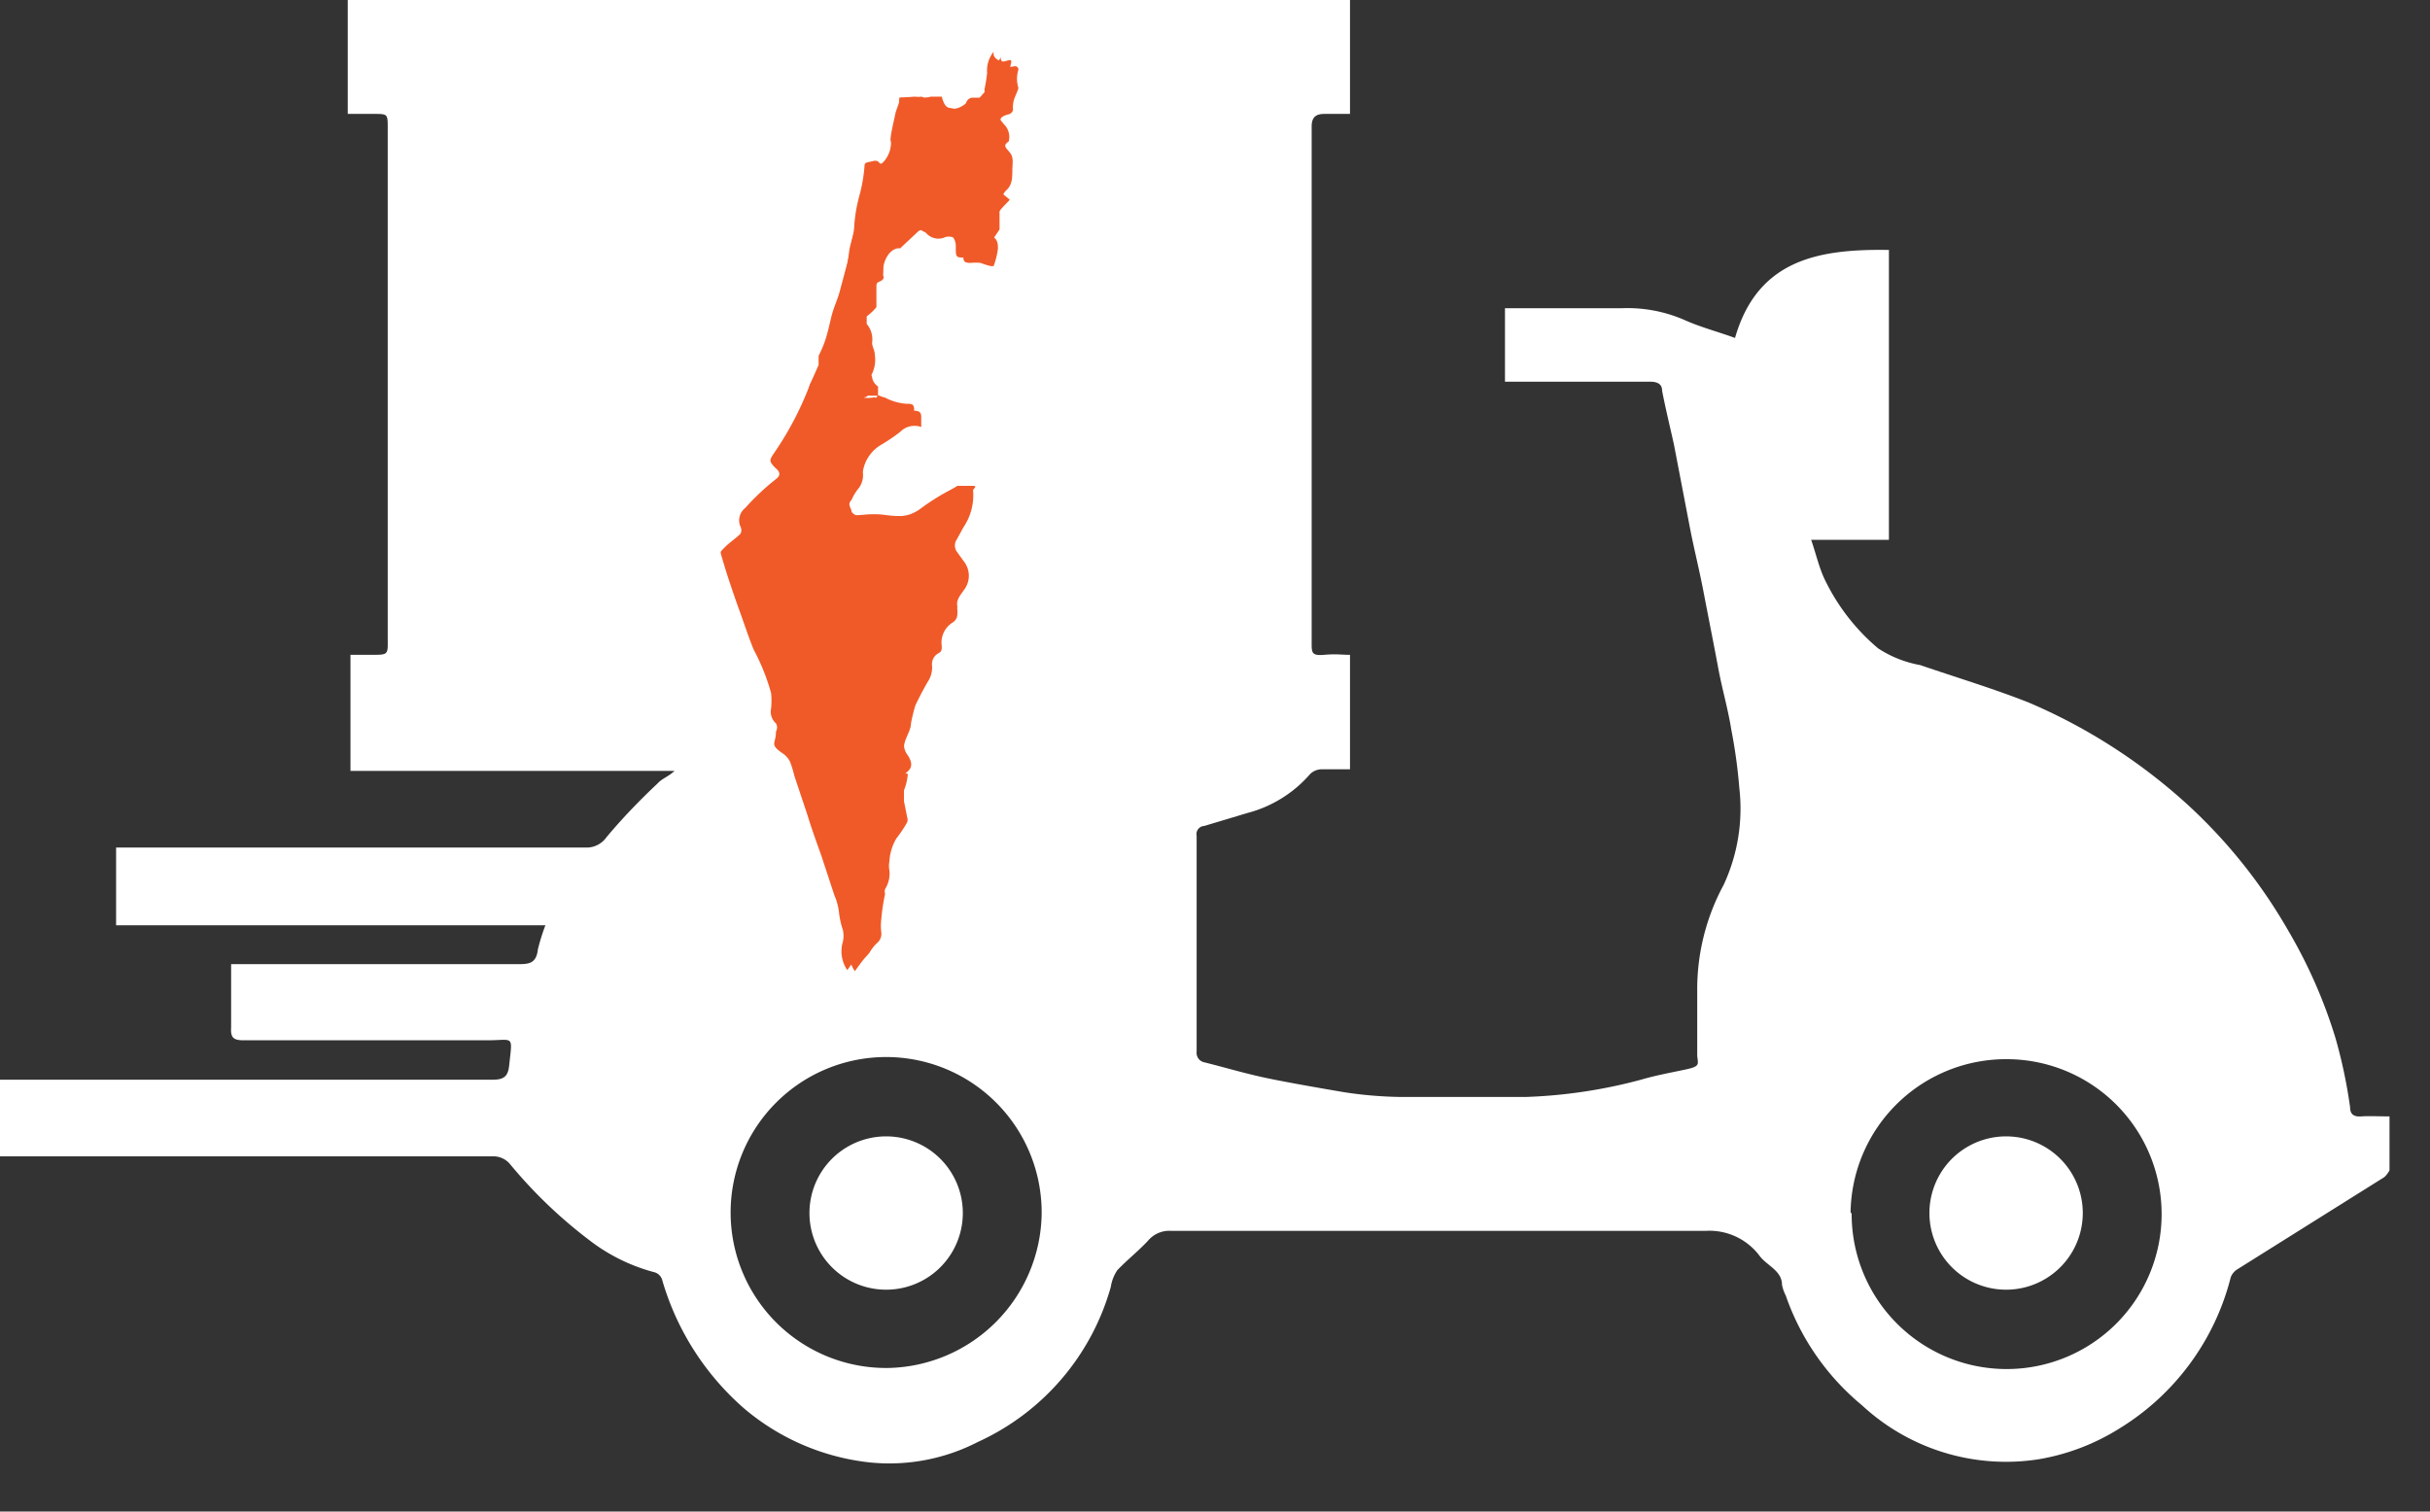 <?xml version="1.0" ?>
<svg xmlns="http://www.w3.org/2000/svg" width="45" height="28" viewBox="0 0 45 28">
  <rect x="0" y="0" width="45" height="28" fill="#333333" stroke="none"/>
  <path d="M9.11 1.91h13v11h-13z" fill="#FFF"/>
  <path d="M0 21.4V20h9.13c0.21 0 0.28-0.07 0.3 -0.27 0.06 -0.57 0.09 -0.46-0.4-0.46H4.51c-0.2 0-0.24-0.06-0.23-0.24v-1.17h5.29c0.21 0 0.36 0 0.39-0.27a3.74 3.74 0 0 1 0.14-0.45H2.15V15.7h8.7a0.45 0.45 0 0 0 0.38-0.19c0.3-0.36 0.62 -0.69 0.95 -1 0.08-0.09 0.21 -0.13 0.31 -0.23h-6v-2.15h0.38c0.34 0 0.31 0 0.31-0.33V8.02 2.37c0-0.26 0-0.26-0.26-0.26h-0.48V0H25v2.11h-0.47c-0.15 0-0.24 0.05 -0.24 0.23 v9.57c0 0.18 0 0.24 0.23 0.22 0.23 -0.02 0.31 0 0.48 0v2.12h-0.53a0.31 0.31 0 0 0-0.21 0.09 2.31 2.31 0 0 1-1.16 0.72 l-0.8 0.24 a0.15 0.15 0 0 0-0.14 0.18 v4a0.18 0.18 0 0 0 0.15 0.2 c0.36 0.09 0.73 0.2 1.1 0.28 0.37 0.08 1 0.19 1.47 0.27 0.35 0.055 0.705 0.085 1.06 0.09 h2.31a9.41 9.41 0 0 0 2.14-0.32c0.27-0.08 0.55 -0.13 0.83 -0.19 0.28 -0.06 0.22 -0.1 0.21 -0.26v-1.26a4.07 4.07 0 0 1 0.49-1.9 3.35 3.35 0 0 0 0.29-1.79 9.85 9.85 0 0 0-0.15-1.09c-0.06-0.38-0.17-0.75-0.24-1.13-0.07-0.38-0.18-0.93-0.27-1.4-0.09-0.47-0.18-0.81-0.26-1.23L31 8.24c-0.07-0.32-0.15-0.64-0.22-1 0-0.13-0.09-0.17-0.23-0.17h-2.68V5.71h2.15a2.64 2.64 0 0 1 1.18 0.22 c0.29 0.13 0.6 0.21 0.93 0.33 0.42-1.46 1.56-1.65 2.85-1.63V10h-1.44c0.09 0.26 0.14 0.49 0.24 0.71 0.236 0.5 0.577 0.944 1 1.3 0.236 0.155 0.502 0.26 0.78 0.31 0.67 0.23 1.34 0.43 2 0.69a10.43 10.43 0 0 1 3 1.94 9.73 9.73 0 0 1 1.81 2.28c0.371 0.63 0.667 1.3 0.88 2 0.12 0.42 0.21 0.847 0.27 1.28 0 0.14 0.08 0.18 0.21 0.17 0.13 -0.01 0.33 0 0.52 0v1s-0.06 0.11 -0.12 0.14 l-2.71 1.7a0.3 0.3 0 0 0-0.11 0.14 4.61 4.61 0 0 1-2.06 2.8 4.09 4.09 0 0 1-1.49 0.57 3.92 3.92 0 0 1-3.28-1A4.58 4.58 0 0 1 33.07 24a0.79 0.79 0 0 1-0.07-0.2c0-0.26-0.27-0.35-0.41-0.53a1.16 1.16 0 0 0-1-0.47h-9.91a0.51 0.51 0 0 0-0.4 0.16 c-0.18 0.2 -0.4 0.37 -0.59 0.57 a0.77 0.77 0 0 0-0.12 0.31 4.49 4.49 0 0 1-2.46 2.87 3.58 3.58 0 0 1-2 0.38 4.31 4.31 0 0 1-2.33-1 5 5 0 0 1-1.52-2.39 0.21 0.21 0 0 0-0.13-0.13 3.39 3.39 0 0 1-1.22-0.6 8.8 8.8 0 0 1-1.46-1.4 0.4 0.4 0 0 0-0.33-0.15H0v-0.02zM14.53 7.58a0.49 0.49 0 0 1-0.11 0.13 C13.61 8.35 12.79 9 12 9.64A3 3 0 0 0 11 11c-0.06 0.22 0 0.48 0.2 0.49a1.1 1.1 0 0 0 0.48-0.05c0.5-0.246 0.93 -0.614 1.25-1.07 0.6 -0.73 1.18-1.48 1.77-2.22 0.22 -0.27 0.22 -0.25 0.44 0 0.59 0.75 1.19 1.5 1.8 2.23a2.75 2.75 0 0 0 1.18 0.89 c0.33 0.13 0.65 0 0.59-0.33a1.14 1.14 0 0 0-0.19-0.45 9.1 9.1 0 0 0-1-1.07c-0.68-0.59-1.41-1.14-2.11-1.71-0.13-0.1-0.21-0.2-0.06-0.33 0.39 -0.35 0.78 -0.7 1.19-1 0.05-0.05 0.18 0 0.25 0 0.534 0.3 1.186 0.3 1.72 0a2.44 2.44 0 0 0 1.33-2.13c0.03-0.3-0.03-0.603-0.17-0.87a1.33 1.33 0 0 0-1.35-0.67 2.53 2.53 0 0 0-2 1.09 1.79 1.79 0 0 0-0.24 1.77c0.07 0.19 0.16 0.37 0 0.55l-1 1.06a0.71 0.71 0 0 1-0.18 0.12 0.51 0.51 0 0 0-0.15-0.58c-0.6-0.6-1.16-1.18-1.75-1.72l-2.2-2.23c-0.18-0.18-0.33-0.15-0.44 0.08 a0.31 0.31 0 0 0 0 0.19c0.066 0.34 0.156 0.674 0.27 1a3.77 3.77 0 0 0 1 1.58 18.56 18.56 0 0 0 2.17 1.55c0.236 0.15 0.48 0.286 0.73 0.41 zm4.76 14.9a2.88 2.88 0 1 0-2.84 2.86 2.9 2.9 0 0 0 2.84-2.86zm15 0a2.87 2.87 0 1 0 2.89-2.86 2.88 2.88 0 0 0-2.91 2.84l0.02 0.02 z" fill="#FFF"/>
  <path d="M17.83 22.48a1.42 1.42 0 1 1-2.84-0.02 1.42 1.42 0 0 1 2.84 0.02 zM37.15 21.05a1.42 1.42 0 1 1 0 2.84 1.42 1.42 0 0 1 0-2.84z" fill="#FFF"/>
  <path d="M16.66 1.81c0 0.11-0.06 0.2 -0.08 0.3 -0.02 0.1 -0.06 0.26 -0.08 0.39 -0.02 0.13 0 0.1 0 0.15a0.53 0.53 0 0 1-0.15 0.36 c-0.06 0.05 -0.12 0.08 -0.18 0a0.13 0.13 0 0 0-0.11 0s-0.05 0-0.05 0.06 a2.84 2.84 0 0 1-0.1 0.57 2.93 2.93 0 0 0-0.09 0.53 c0 0.15-0.06 0.3 -0.09 0.45 l-0.05 0.38 c0 0.15-0.07 0.3 -0.12 0.45 l-0.15 0.45 c-0.05 0.15 -0.07 0.31 -0.12 0.46 a2.36 2.36 0 0 1-0.12 0.28 v0.17l-0.17 0.31 a5.94 5.94 0 0 1-0.65 1.25c-0.11 0.16 -0.11 0.17 0 0.29 0.11 0.09 0.11 0.15 0 0.23a4.51 4.51 0 0 0-0.55 0.52 0.29 0.29 0 0 0-0.09 0.34 0.14 0.14 0 0 1 0 0.14c-0.08 0.08 -0.19 0.15 -0.28 0.24 -0.09 0.09 -0.09 0.09 -0.08 0.13 0.01 0.04 0.09 0.31 0.14 0.46 0.05 0.15 0.13 0.39 0.2 0.58 0.07 0.19 0.17 0.5 0.27 0.74 0.136 0.254 0.243 0.522 0.32 0.8 a1.45 1.45 0 0 1 0 0.28 0.29 0.29 0 0 0 0.09 0.28 0.15 0.15 0 0 1 0 0.15c0 0.24-0.13 0.23 0.13 0.41 0.056 0.038 0.1 0.09 0.13 0.15 a2 2 0 0 1 0.08 0.26 l0.24 0.72 c0.08 0.26 0.17 0.51 0.26 0.76 l0.24 0.73 c0.049 0.111 0.079 0.23 0.09 0.35 0.014 0.102 0.037 0.202 0.07 0.3 a0.52 0.52 0 0 1 0 0.21 0.62 0.62 0 0 0 0.08 0.53 l0.11-0.15c0.05-0.07 0.11 -0.13 0.16 -0.19a0.79 0.79 0 0 1 0.14-0.18 0.22 0.22 0 0 0 0.08-0.2 1 1 0 0 1 0-0.24 3.81 3.81 0 0 1 0.07-0.47 0.16 0.16 0 0 1 0-0.09 0.54 0.54 0 0 0 0.08-0.35 0.43 0.43 0 0 1 0-0.16 0.94 0.94 0 0 1 0.13-0.43 2.23 2.23 0 0 0 0.2-0.3 0.14 0.14 0 0 0 0-0.09l-0.06-0.3c0-0.07-0.06-0.14 0-0.2a1 1 0 0 0 0.07-0.29v-0.06c0-0.06 0.09 -0.19 0-0.3a0.34 0.34 0 0 1-0.06-0.12 0.17 0.17 0 0 1 0-0.1c0-0.13 0.08 -0.25 0.12 -0.37a3.18 3.18 0 0 1 0.08-0.33c0.07-0.15 0.15 -0.3 0.23 -0.44a0.47 0.47 0 0 0 0.08-0.3 0.23 0.23 0 0 1 0.12-0.23c0.06 0 0.06-0.07 0.06 -0.13a0.44 0.44 0 0 1 0.22-0.45c0.11-0.07 0.11 -0.1 0.07 -0.22a0.13 0.13 0 0 1 0-0.06c0-0.13 0.06 -0.22 0.12 -0.31a0.43 0.43 0 0 0 0-0.53l-0.13-0.18a0.2 0.2 0 0 1 0-0.23l0.12-0.22a1.06 1.06 0 0 0 0.18-0.69L18 9h-0.27a4.17 4.17 0 0 0-0.53 0.41 0.72 0.72 0 0 1-0.28 0.13 1.8 1.8 0 0 1-0.52 0 1.43 1.43 0 0 0-0.41 0 0.18 0.18 0 0 1-0.22-0.06c0-0.07-0.09-0.13 0-0.22a0.93 0.93 0 0 1 0.11-0.19 0.4 0.4 0 0 0 0.1-0.31v-0.03a0.7 0.7 0 0 1 0.32-0.48 3.39 3.39 0 0 0 0.37-0.25 0.37 0.37 0 0 1 0.39-0.09V7.8v-0.06c0-0.06 0-0.14-0.14-0.13a1 1 0 0 1-0.41-0.12c-0.06 0-0.1-0.06-0.14 0a0.06 0.06 0 0 1-0.05 0 0.59 0.59 0 0 1-0.23 0s-0.09-0.04-0.09-0.1c0-0.06 0 0 0.07-0.06h0.19v-0.17a0.28 0.28 0 0 1-0.12-0.22 0.6 0.6 0 0 0 0.06-0.37c0-0.08-0.05-0.15-0.05-0.22a0.44 0.44 0 0 0-0.1-0.35v-0.14a1 1 0 0 0 0.18-0.17v-0.13-0.23c0-0.08 0-0.09 0.07 -0.12s0.07-0.08 0.06 -0.09c-0.01-0.01 0-0.11 0-0.17 0-0.06 0.07 -0.31 0.26 -0.35h0.05l0.33-0.31s0.08-0.07 0.13 0a0.3 0.3 0 0 0 0.38 0.1 0.27 0.27 0 0 1 0.33 0.27 v0.08c0 0.08 0 0.13 0.13 0.13a1.06 1.06 0 0 1 0.19 0c0.062 0.025 0.125 0.045 0.19 0.06 h0.05a1.5 1.5 0 0 0 0.08-0.32c0-0.08 0-0.15-0.07-0.21l0.1-0.15v-0.21-0.12c0-0.03 0.13 -0.15 0.19 -0.22l-0.12-0.1a0.28 0.28 0 0 1 0.06-0.08c0.13-0.12 0.1 -0.29 0.11 -0.44 0.01 -0.15 0-0.2-0.07-0.28-0.07-0.08-0.1-0.11 0-0.18 0.1 -0.07 0 0 0 0a0.33 0.33 0 0 0-0.09-0.32l-0.05-0.06c-0.05-0.06 0.08 -0.11 0.13 -0.12 0.05 -0.01 0.09 -0.05 0.09 -0.1a0.16 0.16 0 0 1 0-0.07c0-0.11 0.07 -0.21 0.1 -0.32a0.56 0.56 0 0 1 0-0.34s0-0.08-0.09-0.06c-0.09 0.02 -0.18 0-0.23-0.12-0.05-0.12 0 0 0-0.05a0.55 0.55 0 0 0-0.12 0.39 2.87 2.87 0 0 1-0.05 0.31 0.09 0.09 0 0 1 0 0.05l-0.09 0.1 H18a0.13 0.13 0 0 0-0.09 0.05 0.41 0.41 0 0 1-0.31 0.04 c-0.09 0-0.13-0.1-0.16-0.21h-0.18c-0.07 0-0.13 0.05 -0.19 0a0.5 0.5 0 0 1-0.13 0l-0.28 0.02 z" fill="#F05A28"/>
  <path d="M16.66 1.81h0.24a0.5 0.5 0 0 0 0.13 0h0.37c0 0.11 0.07 0.18 0.16 0.21a0.41 0.41 0 0 0 0.33-0.11 0.13 0.13 0 0 1 0.11-0.1h0.14l0.09-0.1a0.09 0.09 0 0 0 0-0.05 2.87 2.87 0 0 0 0.05-0.31 0.55 0.55 0 0 1 0.12-0.39v0.05c0 0.05 0.11 0.16 0.23 0.12 0.12 -0.04 0.1 0 0.09 0.06 a0.56 0.56 0 0 0 0 0.34c0 0.11-0.07 0.21 -0.1 0.32 a0.16 0.16 0 0 0 0 0.07c0 0.05 0 0.09-0.09 0.1 -0.09 0.01 -0.09 0.08 -0.13 0.12 -0.04 0.04 0 0 0.05 0.06 a0.33 0.33 0 0 1 0.09 0.32 v0.18c0 0.06 0.08 0.17 0.07 0.28-0.01 0.11 0 0.32-0.11 0.44 a0.28 0.28 0 0 0-0.06 0.08 l0.12 0.1 c-0.06 0.07 -0.13 0.14 -0.19 0.22 -0.06 0.08 0 0.08 0 0.12v0.21l-0.1 0.15 c0.09 0.06 0.07 0.13 0.07 0.21 a1.5 1.5 0 0 1-0.08 0.32 h-0.05a1.39 1.39 0 0 1-0.19-0.06 1.06 1.06 0 0 0-0.19 0c-0.09 0-0.13 0-0.13-0.13v-0.08a0.27 0.27 0 0 0-0.33-0.27 0.3 0.3 0 0 1-0.38-0.1c-0.05-0.07-0.09 0-0.13 0l-0.29 0.23 h-0.05c-0.19 0-0.23 0.19 -0.26 0.35 -0.03 0.16 -0.06 0.11 0 0.17 0.06 0.06 0 0.07-0.06 0.09 -0.06 0.02 -0.08 0.06 -0.07 0.12 0.01 0.06 0 0.16 0 0.23v0.13a1 1 0 0 1-0.18 0.17 c-0.06 0-0.07 0.09 0 0.14a0.44 0.44 0 0 1 0.09 0.35 c0 0.07 0.05 0.14 0.05 0.22a0.6 0.6 0 0 1-0.06 0.37 0.28 0.28 0 0 0 0.12 0.22 v0.17h-0.19s-0.08 0-0.07 0.06 c0.01 0.06 0 0.14 0.07 0.15a0.59 0.59 0 0 0 0.23 0 0.06 0.06 0 0 0 0.05 0c0-0.08 0.08 0 0.14 0a1 1 0 0 0 0.41 0.12 c0.1 0 0.14 0 0.14 0.13 V7.78a0.37 0.37 0 0 0-0.39 0.09 3.39 3.39 0 0 1-0.39 0.27 0.7 0.7 0 0 0-0.32 0.48 v0.15a0.4 0.4 0 0 1-0.1 0.31 0.93 0.93 0 0 0-0.11 0.19 c-0.05 0.09 0 0.15 0 0.22a0.18 0.18 0 0 0 0.22 0.06 c0.136-0.02 0.274 -0.02 0.41 0a1.8 1.8 0 0 0 0.52 0 0.72 0.72 0 0 0 0.28-0.13 4.17 4.17 0 0 1 0.7-0.42h0.27c0.09 0 0 0.06 0 0.08a1.06 1.06 0 0 1-0.18 0.69 l-0.12 0.22 a0.2 0.2 0 0 0 0 0.23l0.13 0.18 a0.43 0.43 0 0 1 0 0.53c-0.06 0.09 -0.15 0.18 -0.12 0.31 a0.13 0.13 0 0 0 0 0.06c0 0.12 0 0.15-0.07 0.22 a0.44 0.44 0 0 0-0.22 0.45 c0 0.06 0 0.1-0.06 0.13 a0.23 0.23 0 0 0-0.12 0.23 0.47 0.47 0 0 1-0.08 0.3 c-0.08 0.14 -0.16 0.29 -0.23 0.44 a3.18 3.18 0 0 0-0.08 0.33 c0 0.12-0.09 0.24 -0.12 0.37 a0.17 0.17 0 0 0 0 0.1 0.34 0.34 0 0 0 0.06 0.12 c0.07 0.11 0.1 0.21 0 0.3s0 0 0 0.06a1 1 0 0 1-0.07 0.29 v0.2l0.06 0.3 c0.01 0.03 0.01 0.06 0 0.09a2.23 2.23 0 0 1-0.2 0.3 0.94 0.94 0 0 0-0.13 0.43 0.43 0.43 0 0 0 0 0.16 0.54 0.54 0 0 1-0.08 0.35 0.16 0.16 0 0 0 0 0.09 3.81 3.81 0 0 0-0.07 0.47 1 1 0 0 0 0 0.24 0.22 0.22 0 0 1-0.08 0.2 0.79 0.79 0 0 0-0.14 0.18 c-0.05 0.06 -0.11 0.12 -0.16 0.19 l-0.11 0.15 a0.62 0.62 0 0 1-0.08-0.53 0.52 0.52 0 0 0 0-0.21 1.63 1.63 0 0 1-0.07-0.3 1.13 1.13 0 0 0-0.09-0.35l-0.24-0.73c-0.09-0.25-0.18-0.5-0.26-0.76l-0.24-0.72a2 2 0 0 0-0.08-0.26 0.38 0.38 0 0 0-0.13-0.15c-0.26-0.18-0.18-0.17-0.13-0.41a0.15 0.15 0 0 0 0-0.15 0.29 0.29 0 0 1-0.09-0.28 1.45 1.45 0 0 0 0-0.28 3.93 3.93 0 0 0-0.32-0.8c-0.1-0.24-0.18-0.49-0.27-0.74-0.09-0.25-0.13-0.38-0.2-0.58-0.07-0.2-0.1-0.31-0.14-0.46-0.04-0.15 0-0.1 0.08 -0.13s0.2-0.16 0.28 -0.24a0.14 0.14 0 0 0 0-0.14 0.29 0.29 0 0 1 0.09-0.34 4.51 4.51 0 0 1 0.55-0.52c0.12-0.08 0.12 -0.14 0-0.23-0.15-0.12-0.15-0.13 0-0.29A5.94 5.94 0 0 0 15 7.12l0.16-0.36v-0.17a2.36 2.36 0 0 0 0.12-0.28c0.05-0.15 0.08 -0.3 0.12 -0.46 0.04 -0.16 0.11 -0.3 0.15 -0.45l0.12-0.45 0.09 -0.35c0-0.15 0.07 -0.3 0.09 -0.45a2.93 2.93 0 0 1 0.15-0.53 2.84 2.84 0 0 0 0.1-0.57s0-0.06 0.05 -0.06a0.13 0.13 0 0 1 0.11 0c0.06 0.08 0.12 0.05 0.18 0a0.53 0.53 0 0 0 0.15-0.36v-0.15c0-0.05 0.05 -0.26 0.08 -0.39s-0.04-0.17-0.01-0.28z" fill="#F05A28"/>
</svg>
